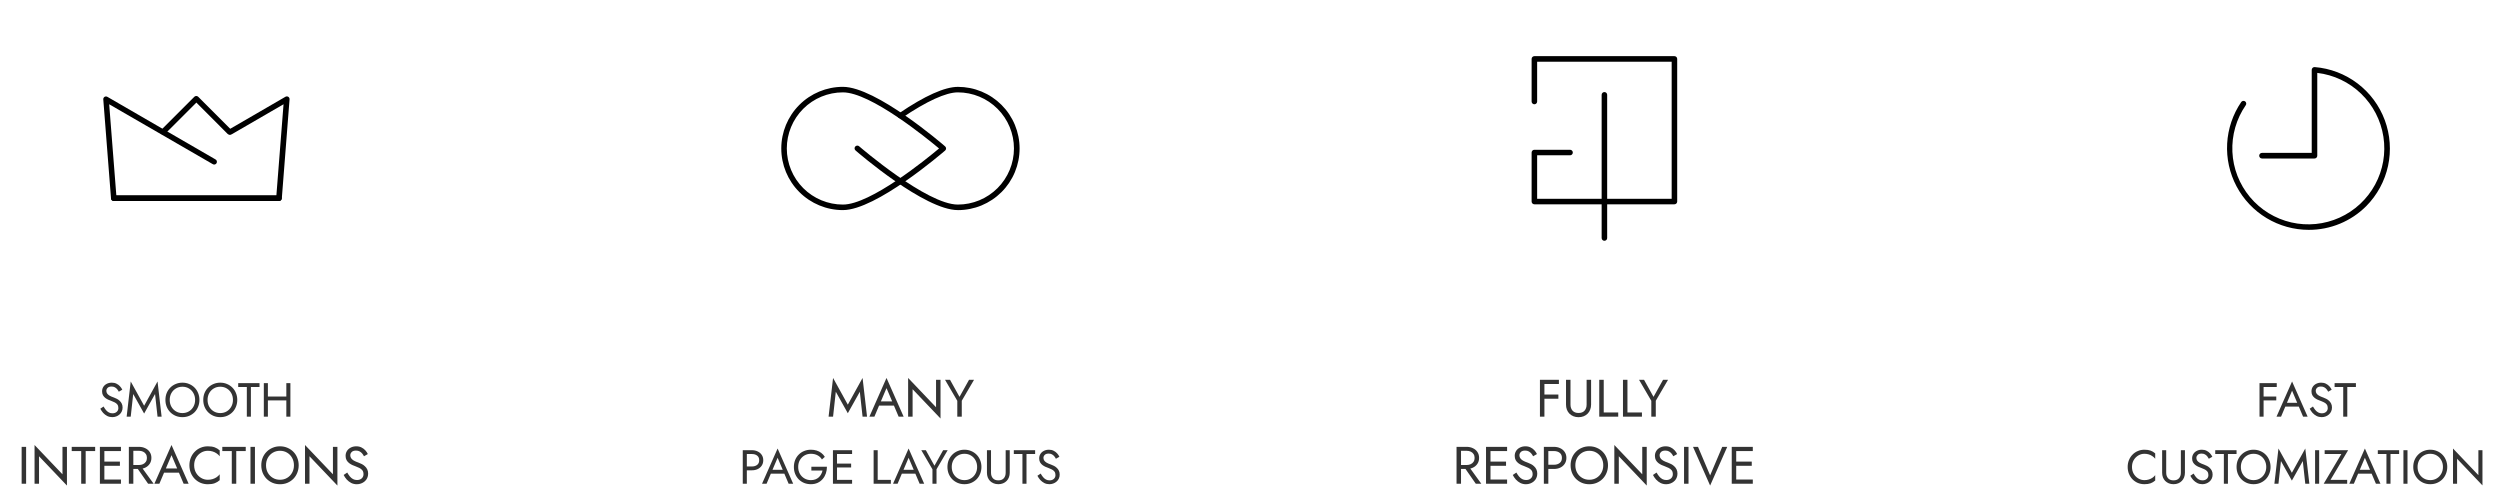 <svg width="522" height="105" viewBox="0 0 522 105" fill="none" xmlns="http://www.w3.org/2000/svg">
<path d="M58.243 41.971H23.757C23.604 41.971 23.457 41.91 23.349 41.802C23.241 41.694 23.18 41.547 23.18 41.394C23.18 41.241 23.241 41.094 23.349 40.986C23.457 40.878 23.604 40.817 23.757 40.817H57.708L59.203 21.769L48.385 28.041C48.252 28.119 48.095 28.14 47.947 28.101C47.799 28.062 47.672 27.966 47.595 27.834C47.518 27.702 47.497 27.544 47.536 27.396C47.575 27.248 47.671 27.122 47.803 27.045L59.595 20.209C59.685 20.155 59.788 20.127 59.893 20.127C59.998 20.127 60.101 20.155 60.191 20.209C60.28 20.264 60.352 20.343 60.4 20.437C60.447 20.53 60.467 20.635 60.459 20.74L58.843 41.426C58.835 41.578 58.767 41.72 58.655 41.822C58.542 41.923 58.395 41.977 58.243 41.971Z" fill="black"/>
<path d="M58.243 41.971H23.757C23.612 41.971 23.471 41.917 23.364 41.818C23.258 41.72 23.192 41.585 23.18 41.44L21.565 20.754C21.556 20.649 21.576 20.544 21.623 20.451C21.671 20.357 21.743 20.278 21.832 20.223C21.922 20.169 22.025 20.14 22.13 20.14C22.235 20.14 22.338 20.169 22.428 20.223L44.928 33.248C45.005 33.278 45.075 33.325 45.133 33.385C45.191 33.445 45.235 33.517 45.262 33.596C45.289 33.675 45.299 33.759 45.291 33.842C45.282 33.925 45.256 34.005 45.214 34.077C45.172 34.148 45.115 34.21 45.046 34.258C44.978 34.306 44.9 34.338 44.818 34.352C44.736 34.367 44.652 34.364 44.571 34.343C44.49 34.322 44.415 34.284 44.351 34.231L22.797 21.769L24.292 40.817H58.243C58.396 40.817 58.543 40.878 58.651 40.986C58.759 41.094 58.82 41.241 58.82 41.394C58.82 41.547 58.759 41.694 58.651 41.802C58.543 41.91 58.396 41.971 58.243 41.971Z" fill="black"/>
<path d="M47.923 28.12C47.847 28.12 47.772 28.106 47.703 28.076C47.633 28.047 47.569 28.004 47.517 27.949L41 21.418L34.469 27.949C34.416 28.003 34.352 28.046 34.282 28.075C34.212 28.104 34.137 28.119 34.061 28.119C33.985 28.119 33.91 28.104 33.84 28.075C33.77 28.046 33.706 28.003 33.652 27.949C33.546 27.84 33.487 27.693 33.487 27.541C33.487 27.388 33.546 27.242 33.652 27.132L40.575 20.209C40.629 20.156 40.692 20.113 40.762 20.084C40.831 20.055 40.906 20.04 40.981 20.04C41.057 20.04 41.132 20.055 41.202 20.084C41.271 20.113 41.334 20.156 41.388 20.209L48.311 27.132C48.364 27.186 48.407 27.25 48.436 27.32C48.465 27.39 48.48 27.465 48.48 27.541C48.48 27.617 48.465 27.692 48.436 27.762C48.407 27.832 48.364 27.896 48.311 27.949C48.209 28.055 48.07 28.116 47.923 28.12Z" fill="black"/>
<path d="M21.625 84.88L20.945 85.34C21.099 85.647 21.295 85.937 21.535 86.21C21.782 86.477 22.065 86.693 22.385 86.86C22.712 87.02 23.065 87.1 23.445 87.1C23.725 87.1 23.992 87.053 24.245 86.96C24.505 86.867 24.735 86.733 24.935 86.56C25.142 86.387 25.302 86.177 25.415 85.93C25.535 85.683 25.595 85.407 25.595 85.1C25.595 84.78 25.539 84.507 25.425 84.28C25.312 84.047 25.165 83.85 24.985 83.69C24.812 83.523 24.622 83.387 24.415 83.28C24.209 83.173 24.012 83.087 23.825 83.02C23.419 82.88 23.095 82.74 22.855 82.6C22.622 82.453 22.455 82.3 22.355 82.14C22.255 81.973 22.205 81.793 22.205 81.6C22.205 81.373 22.292 81.17 22.465 80.99C22.639 80.803 22.915 80.71 23.295 80.71C23.569 80.71 23.799 80.763 23.985 80.87C24.179 80.977 24.342 81.113 24.475 81.28C24.609 81.447 24.719 81.617 24.805 81.79L25.535 81.37C25.422 81.123 25.265 80.89 25.065 80.67C24.865 80.443 24.622 80.26 24.335 80.12C24.055 79.973 23.725 79.9 23.345 79.9C22.952 79.9 22.602 79.98 22.295 80.14C21.989 80.293 21.749 80.507 21.575 80.78C21.402 81.053 21.315 81.363 21.315 81.71C21.315 82.03 21.375 82.3 21.495 82.52C21.622 82.74 21.782 82.927 21.975 83.08C22.169 83.227 22.372 83.35 22.585 83.45C22.799 83.543 22.992 83.62 23.165 83.68C23.432 83.773 23.682 83.88 23.915 84C24.155 84.113 24.349 84.263 24.495 84.45C24.642 84.637 24.715 84.887 24.715 85.2C24.715 85.52 24.602 85.783 24.375 85.99C24.149 86.197 23.849 86.3 23.475 86.3C23.195 86.3 22.945 86.24 22.725 86.12C22.505 86 22.305 85.833 22.125 85.62C21.952 85.407 21.785 85.16 21.625 84.88ZM27.814 82.27L30.094 86.35L32.374 82.27L32.894 87H33.744L32.894 79.65L30.094 84.72L27.294 79.65L26.444 87H27.294L27.814 82.27ZM35.44 83.5C35.44 82.973 35.553 82.503 35.78 82.09C36.013 81.677 36.33 81.35 36.73 81.11C37.13 80.87 37.583 80.75 38.09 80.75C38.603 80.75 39.056 80.87 39.45 81.11C39.85 81.35 40.163 81.677 40.39 82.09C40.623 82.503 40.74 82.973 40.74 83.5C40.74 84.027 40.623 84.497 40.39 84.91C40.163 85.323 39.85 85.65 39.45 85.89C39.056 86.13 38.603 86.25 38.09 86.25C37.583 86.25 37.13 86.13 36.73 85.89C36.33 85.65 36.013 85.323 35.78 84.91C35.553 84.497 35.44 84.027 35.44 83.5ZM34.54 83.5C34.54 84.007 34.626 84.48 34.8 84.92C34.98 85.36 35.23 85.743 35.55 86.07C35.87 86.39 36.246 86.643 36.68 86.83C37.113 87.01 37.583 87.1 38.09 87.1C38.603 87.1 39.073 87.01 39.5 86.83C39.933 86.643 40.31 86.39 40.63 86.07C40.95 85.743 41.196 85.36 41.37 84.92C41.55 84.48 41.64 84.007 41.64 83.5C41.64 82.987 41.55 82.513 41.37 82.08C41.196 81.64 40.95 81.26 40.63 80.94C40.31 80.613 39.933 80.36 39.5 80.18C39.073 79.993 38.603 79.9 38.09 79.9C37.583 79.9 37.113 79.993 36.68 80.18C36.246 80.36 35.87 80.613 35.55 80.94C35.23 81.26 34.98 81.64 34.8 82.08C34.626 82.513 34.54 82.987 34.54 83.5ZM43.34 83.5C43.34 82.973 43.453 82.503 43.68 82.09C43.913 81.677 44.23 81.35 44.63 81.11C45.03 80.87 45.483 80.75 45.99 80.75C46.503 80.75 46.957 80.87 47.35 81.11C47.75 81.35 48.063 81.677 48.29 82.09C48.523 82.503 48.64 82.973 48.64 83.5C48.64 84.027 48.523 84.497 48.29 84.91C48.063 85.323 47.75 85.65 47.35 85.89C46.957 86.13 46.503 86.25 45.99 86.25C45.483 86.25 45.03 86.13 44.63 85.89C44.23 85.65 43.913 85.323 43.68 84.91C43.453 84.497 43.34 84.027 43.34 83.5ZM42.44 83.5C42.44 84.007 42.527 84.48 42.7 84.92C42.88 85.36 43.13 85.743 43.45 86.07C43.77 86.39 44.147 86.643 44.58 86.83C45.013 87.01 45.483 87.1 45.99 87.1C46.503 87.1 46.973 87.01 47.4 86.83C47.833 86.643 48.21 86.39 48.53 86.07C48.85 85.743 49.097 85.36 49.27 84.92C49.45 84.48 49.54 84.007 49.54 83.5C49.54 82.987 49.45 82.513 49.27 82.08C49.097 81.64 48.85 81.26 48.53 80.94C48.21 80.613 47.833 80.36 47.4 80.18C46.973 79.993 46.503 79.9 45.99 79.9C45.483 79.9 45.013 79.993 44.58 80.18C44.147 80.36 43.77 80.613 43.45 80.94C43.13 81.26 42.88 81.64 42.7 82.08C42.527 82.513 42.44 82.987 42.44 83.5ZM49.738 80.8H51.538V87H52.388V80.8H54.188V80H49.738V80.8ZM55.556 83.6H60.356V82.8H55.556V83.6ZM59.786 80V87H60.636V80H59.786ZM55.086 80V87H55.936V80H55.086Z" fill="#333333"/>
<path d="M4.518 93.3V101H5.453V93.3H4.518ZM13.044 93.3V99.031L7.214 92.915V101H8.149V95.269L13.979 101.385V93.3H13.044ZM14.974 94.18H16.954V101H17.889V94.18H19.869V93.3H14.974V94.18ZM21.374 101H25.257V100.12H21.374V101ZM21.374 94.18H25.257V93.3H21.374V94.18ZM21.374 97.26H25.037V96.38H21.374V97.26ZM20.857 93.3V101H21.792V93.3H20.857ZM28.28 97.205L30.92 101H32.075L29.325 97.205H28.28ZM26.905 93.3V101H27.84V93.3H26.905ZM27.422 94.125H28.995C29.325 94.125 29.615 94.184 29.864 94.301C30.121 94.418 30.319 94.587 30.458 94.807C30.605 95.027 30.678 95.295 30.678 95.61C30.678 95.925 30.605 96.193 30.458 96.413C30.319 96.633 30.121 96.802 29.864 96.919C29.615 97.036 29.325 97.095 28.995 97.095H27.422V97.92H28.995C29.494 97.92 29.937 97.828 30.326 97.645C30.722 97.454 31.034 97.187 31.261 96.842C31.496 96.49 31.613 96.079 31.613 95.61C31.613 95.133 31.496 94.723 31.261 94.378C31.034 94.033 30.722 93.769 30.326 93.586C29.937 93.395 29.494 93.3 28.995 93.3H27.422V94.125ZM33.797 98.69H37.867L37.537 97.81H34.127L33.797 98.69ZM35.81 95.038L37.13 98.14L37.218 98.36L38.34 101H39.385L35.81 92.915L32.235 101H33.28L34.424 98.294L34.512 98.096L35.81 95.038ZM40.539 97.15C40.539 96.549 40.671 96.024 40.935 95.577C41.206 95.122 41.558 94.767 41.991 94.51C42.424 94.253 42.893 94.125 43.399 94.125C43.766 94.125 44.099 94.173 44.4 94.268C44.708 94.363 44.987 94.499 45.236 94.675C45.485 94.844 45.698 95.042 45.874 95.269V94.037C45.551 93.751 45.199 93.538 44.818 93.399C44.437 93.26 43.964 93.19 43.399 93.19C42.864 93.19 42.361 93.289 41.892 93.487C41.43 93.678 41.023 93.953 40.671 94.312C40.319 94.664 40.044 95.082 39.846 95.566C39.648 96.05 39.549 96.578 39.549 97.15C39.549 97.722 39.648 98.25 39.846 98.734C40.044 99.218 40.319 99.64 40.671 99.999C41.023 100.351 41.43 100.626 41.892 100.824C42.361 101.015 42.864 101.11 43.399 101.11C43.964 101.11 44.437 101.04 44.818 100.901C45.199 100.762 45.551 100.549 45.874 100.263V99.031C45.698 99.258 45.485 99.46 45.236 99.636C44.987 99.805 44.708 99.937 44.4 100.032C44.099 100.127 43.766 100.175 43.399 100.175C42.893 100.175 42.424 100.047 41.991 99.79C41.558 99.533 41.206 99.178 40.935 98.723C40.671 98.268 40.539 97.744 40.539 97.15ZM46.416 94.18H48.396V101H49.331V94.18H51.311V93.3H46.416V94.18ZM52.299 93.3V101H53.234V93.3H52.299ZM55.546 97.15C55.546 96.571 55.67 96.054 55.92 95.599C56.176 95.144 56.525 94.785 56.965 94.521C57.405 94.257 57.903 94.125 58.461 94.125C59.025 94.125 59.524 94.257 59.957 94.521C60.397 94.785 60.741 95.144 60.991 95.599C61.247 96.054 61.376 96.571 61.376 97.15C61.376 97.729 61.247 98.246 60.991 98.701C60.741 99.156 60.397 99.515 59.957 99.779C59.524 100.043 59.025 100.175 58.461 100.175C57.903 100.175 57.405 100.043 56.965 99.779C56.525 99.515 56.176 99.156 55.92 98.701C55.67 98.246 55.546 97.729 55.546 97.15ZM54.556 97.15C54.556 97.707 54.651 98.228 54.842 98.712C55.04 99.196 55.315 99.618 55.667 99.977C56.019 100.329 56.433 100.608 56.91 100.813C57.386 101.011 57.903 101.11 58.461 101.11C59.025 101.11 59.542 101.011 60.012 100.813C60.488 100.608 60.903 100.329 61.255 99.977C61.607 99.618 61.878 99.196 62.069 98.712C62.267 98.228 62.366 97.707 62.366 97.15C62.366 96.585 62.267 96.065 62.069 95.588C61.878 95.104 61.607 94.686 61.255 94.334C60.903 93.975 60.488 93.696 60.012 93.498C59.542 93.293 59.025 93.19 58.461 93.19C57.903 93.19 57.386 93.293 56.91 93.498C56.433 93.696 56.019 93.975 55.667 94.334C55.315 94.686 55.04 95.104 54.842 95.588C54.651 96.065 54.556 96.585 54.556 97.15ZM69.516 93.3V99.031L63.686 92.915V101H64.621V95.269L70.451 101.385V93.3H69.516ZM72.501 98.668L71.753 99.174C71.922 99.511 72.138 99.83 72.402 100.131C72.674 100.424 72.985 100.663 73.337 100.846C73.697 101.022 74.085 101.11 74.503 101.11C74.811 101.11 75.105 101.059 75.383 100.956C75.669 100.853 75.922 100.707 76.142 100.516C76.37 100.325 76.546 100.094 76.67 99.823C76.802 99.552 76.868 99.247 76.868 98.91C76.868 98.558 76.806 98.257 76.681 98.008C76.557 97.751 76.395 97.535 76.197 97.359C76.007 97.176 75.798 97.025 75.57 96.908C75.343 96.791 75.127 96.695 74.921 96.622C74.474 96.468 74.118 96.314 73.854 96.16C73.598 95.999 73.414 95.83 73.304 95.654C73.194 95.471 73.139 95.273 73.139 95.06C73.139 94.811 73.235 94.587 73.425 94.389C73.616 94.184 73.92 94.081 74.338 94.081C74.639 94.081 74.892 94.14 75.097 94.257C75.31 94.374 75.49 94.525 75.636 94.708C75.783 94.891 75.904 95.078 75.999 95.269L76.802 94.807C76.678 94.536 76.505 94.279 76.285 94.037C76.065 93.788 75.798 93.586 75.482 93.432C75.174 93.271 74.811 93.19 74.393 93.19C73.961 93.19 73.576 93.278 73.238 93.454C72.901 93.623 72.637 93.857 72.446 94.158C72.256 94.459 72.16 94.8 72.16 95.181C72.16 95.533 72.226 95.83 72.358 96.072C72.498 96.314 72.674 96.519 72.886 96.688C73.099 96.849 73.323 96.985 73.557 97.095C73.792 97.198 74.005 97.282 74.195 97.348C74.489 97.451 74.764 97.568 75.02 97.7C75.284 97.825 75.497 97.99 75.658 98.195C75.82 98.4 75.9 98.675 75.9 99.02C75.9 99.372 75.776 99.662 75.526 99.889C75.277 100.116 74.947 100.23 74.536 100.23C74.228 100.23 73.953 100.164 73.711 100.032C73.469 99.9 73.249 99.717 73.051 99.482C72.861 99.247 72.677 98.976 72.501 98.668Z" fill="#333333"/>
<path d="M176 43.868C172.587 43.868 169.314 42.512 166.901 40.099C164.488 37.686 163.132 34.413 163.132 31C163.132 27.587 164.488 24.314 166.901 21.901C169.314 19.488 172.587 18.132 176 18.132C182.923 18.132 196.769 30.058 197.342 30.566C197.404 30.62 197.454 30.686 197.488 30.761C197.523 30.836 197.541 30.918 197.541 31C197.541 31.082 197.523 31.164 197.488 31.239C197.454 31.314 197.404 31.38 197.342 31.434C196.769 31.923 182.923 43.868 176 43.868ZM176 19.286C172.893 19.286 169.914 20.52 167.717 22.717C165.52 24.914 164.286 27.893 164.286 31C164.286 34.107 165.52 37.086 167.717 39.283C169.914 41.48 172.893 42.714 176 42.714C181.783 42.714 193.483 33.174 196.072 31C193.474 28.826 181.774 19.286 176 19.286Z" fill="black"/>
<path d="M200 43.868C193.077 43.868 179.231 31.942 178.658 31.434C178.596 31.386 178.544 31.326 178.505 31.257C178.467 31.188 178.443 31.112 178.435 31.033C178.427 30.955 178.435 30.875 178.459 30.8C178.483 30.725 178.522 30.656 178.574 30.596C178.626 30.537 178.69 30.489 178.761 30.455C178.832 30.421 178.909 30.402 178.988 30.399C179.067 30.396 179.146 30.41 179.219 30.438C179.293 30.467 179.359 30.511 179.415 30.566C179.554 30.686 193.506 42.714 200 42.714C203.107 42.714 206.086 41.48 208.283 39.283C210.48 37.086 211.714 34.107 211.714 31C211.714 27.893 210.48 24.914 208.283 22.717C206.086 20.52 203.107 19.286 200 19.286C197.512 19.286 193.474 21.132 188.314 24.631C188.19 24.71 188.04 24.738 187.896 24.71C187.751 24.681 187.623 24.599 187.538 24.478C187.496 24.416 187.466 24.345 187.45 24.271C187.434 24.197 187.434 24.12 187.448 24.045C187.462 23.971 187.491 23.9 187.532 23.836C187.574 23.773 187.628 23.718 187.691 23.675C193.118 19.983 197.268 18.137 200.023 18.137C201.713 18.137 203.386 18.47 204.947 19.116C206.509 19.763 207.927 20.711 209.122 21.906C210.317 23.101 211.265 24.519 211.911 26.08C212.558 27.642 212.891 29.315 212.891 31.005C212.891 32.694 212.558 34.368 211.911 35.929C211.265 37.49 210.317 38.909 209.122 40.103C207.927 41.298 206.509 42.246 204.947 42.893C203.386 43.539 201.713 43.872 200.023 43.872L200 43.868Z" fill="black"/>
<path d="M174.516 81.797L177.024 86.285L179.532 81.797L180.104 87H181.039L180.104 78.915L177.024 84.492L173.944 78.915L173.009 87H173.944L174.516 81.797ZM183.091 84.69H187.161L186.831 83.81H183.421L183.091 84.69ZM185.104 81.038L186.424 84.14L186.512 84.36L187.634 87H188.679L185.104 78.915L181.529 87H182.574L183.718 84.294L183.806 84.096L185.104 81.038ZM195.446 79.3V85.031L189.616 78.915V87H190.551V81.269L196.381 87.385V79.3H195.446ZM202.336 79.3L200.345 82.864L198.365 79.3H197.32L199.883 83.689V87H200.818V83.678L203.381 79.3H202.336Z" fill="#333333"/>
<path d="M155.089 94V101H155.939V94H155.089ZM155.559 94.8H156.989C157.442 94.8 157.809 94.91 158.089 95.13C158.376 95.343 158.519 95.667 158.519 96.1C158.519 96.527 158.376 96.85 158.089 97.07C157.809 97.29 157.442 97.4 156.989 97.4H155.559V98.2H156.989C157.442 98.2 157.846 98.117 158.199 97.95C158.559 97.777 158.842 97.533 159.049 97.22C159.262 96.9 159.369 96.527 159.369 96.1C159.369 95.667 159.262 95.293 159.049 94.98C158.842 94.667 158.559 94.427 158.199 94.26C157.846 94.087 157.442 94 156.989 94H155.559V94.8ZM160.534 98.9H164.234L163.934 98.1H160.834L160.534 98.9ZM162.364 95.58L163.564 98.4L163.644 98.6L164.664 101H165.614L162.364 93.65L159.114 101H160.064L161.104 98.54L161.184 98.36L162.364 95.58ZM169.413 98.25H171.743C171.683 98.523 171.587 98.78 171.453 99.02C171.327 99.26 171.163 99.473 170.963 99.66C170.763 99.847 170.523 99.993 170.243 100.1C169.97 100.2 169.66 100.25 169.313 100.25C168.82 100.25 168.373 100.133 167.973 99.9C167.573 99.667 167.253 99.343 167.013 98.93C166.78 98.517 166.663 98.04 166.663 97.5C166.663 96.953 166.78 96.477 167.013 96.07C167.253 95.657 167.573 95.333 167.973 95.1C168.373 94.867 168.82 94.75 169.313 94.75C169.847 94.75 170.31 94.857 170.703 95.07C171.097 95.277 171.403 95.567 171.623 95.94L172.223 95.39C172.023 95.063 171.777 94.79 171.483 94.57C171.197 94.35 170.87 94.183 170.503 94.07C170.143 93.957 169.747 93.9 169.313 93.9C168.807 93.9 168.337 93.99 167.903 94.17C167.47 94.343 167.093 94.593 166.773 94.92C166.453 95.24 166.203 95.62 166.023 96.06C165.85 96.5 165.763 96.98 165.763 97.5C165.763 98.02 165.85 98.5 166.023 98.94C166.203 99.38 166.453 99.763 166.773 100.09C167.093 100.41 167.47 100.66 167.903 100.84C168.337 101.013 168.807 101.1 169.313 101.1C169.847 101.1 170.32 101.003 170.733 100.81C171.153 100.61 171.507 100.34 171.793 100C172.08 99.66 172.297 99.273 172.443 98.84C172.59 98.4 172.663 97.937 172.663 97.45H169.413V98.25ZM174.387 101H177.917V100.2H174.387V101ZM174.387 94.8H177.917V94H174.387V94.8ZM174.387 97.6H177.717V96.8H174.387V97.6ZM173.917 94V101H174.767V94H173.917ZM182.413 94V101H186.013V100.2H183.263V94H182.413ZM187.888 98.9H191.588L191.288 98.1H188.188L187.888 98.9ZM189.718 95.58L190.918 98.4L190.998 98.6L192.018 101H192.968L189.718 93.65L186.468 101H187.418L188.458 98.54L188.538 98.36L189.718 95.58ZM196.926 94L195.116 97.24L193.316 94H192.366L194.696 97.99V101H195.546V97.98L197.876 94H196.926ZM198.724 97.5C198.724 96.973 198.837 96.503 199.064 96.09C199.297 95.677 199.614 95.35 200.014 95.11C200.414 94.87 200.867 94.75 201.374 94.75C201.887 94.75 202.34 94.87 202.734 95.11C203.134 95.35 203.447 95.677 203.674 96.09C203.907 96.503 204.024 96.973 204.024 97.5C204.024 98.027 203.907 98.497 203.674 98.91C203.447 99.323 203.134 99.65 202.734 99.89C202.34 100.13 201.887 100.25 201.374 100.25C200.867 100.25 200.414 100.13 200.014 99.89C199.614 99.65 199.297 99.323 199.064 98.91C198.837 98.497 198.724 98.027 198.724 97.5ZM197.824 97.5C197.824 98.007 197.91 98.48 198.084 98.92C198.264 99.36 198.514 99.743 198.834 100.07C199.154 100.39 199.53 100.643 199.964 100.83C200.397 101.01 200.867 101.1 201.374 101.1C201.887 101.1 202.357 101.01 202.784 100.83C203.217 100.643 203.594 100.39 203.914 100.07C204.234 99.743 204.48 99.36 204.654 98.92C204.834 98.48 204.924 98.007 204.924 97.5C204.924 96.987 204.834 96.513 204.654 96.08C204.48 95.64 204.234 95.26 203.914 94.94C203.594 94.613 203.217 94.36 202.784 94.18C202.357 93.993 201.887 93.9 201.374 93.9C200.867 93.9 200.397 93.993 199.964 94.18C199.53 94.36 199.154 94.613 198.834 94.94C198.514 95.26 198.264 95.64 198.084 96.08C197.91 96.513 197.824 96.987 197.824 97.5ZM206.074 94V98.7C206.074 99.047 206.128 99.367 206.234 99.66C206.348 99.953 206.508 100.207 206.714 100.42C206.928 100.633 207.181 100.8 207.474 100.92C207.768 101.04 208.094 101.1 208.454 101.1C208.814 101.1 209.141 101.04 209.434 100.92C209.728 100.8 209.978 100.633 210.184 100.42C210.398 100.207 210.558 99.953 210.664 99.66C210.778 99.367 210.834 99.047 210.834 98.7V94H209.984V98.7C209.984 99.18 209.854 99.567 209.594 99.86C209.334 100.153 208.954 100.3 208.454 100.3C207.954 100.3 207.574 100.153 207.314 99.86C207.054 99.567 206.924 99.18 206.924 98.7V94H206.074ZM211.684 94.8H213.484V101H214.334V94.8H216.134V94H211.684V94.8ZM217.292 98.88L216.612 99.34C216.766 99.647 216.962 99.937 217.202 100.21C217.449 100.477 217.732 100.693 218.052 100.86C218.379 101.02 218.732 101.1 219.112 101.1C219.392 101.1 219.659 101.053 219.912 100.96C220.172 100.867 220.402 100.733 220.602 100.56C220.809 100.387 220.969 100.177 221.082 99.93C221.202 99.683 221.262 99.407 221.262 99.1C221.262 98.78 221.206 98.507 221.092 98.28C220.979 98.047 220.832 97.85 220.652 97.69C220.479 97.523 220.289 97.387 220.082 97.28C219.876 97.173 219.679 97.087 219.492 97.02C219.086 96.88 218.762 96.74 218.522 96.6C218.289 96.453 218.122 96.3 218.022 96.14C217.922 95.973 217.872 95.793 217.872 95.6C217.872 95.373 217.959 95.17 218.132 94.99C218.306 94.803 218.582 94.71 218.962 94.71C219.236 94.71 219.466 94.763 219.652 94.87C219.846 94.977 220.009 95.113 220.142 95.28C220.276 95.447 220.386 95.617 220.472 95.79L221.202 95.37C221.089 95.123 220.932 94.89 220.732 94.67C220.532 94.443 220.289 94.26 220.002 94.12C219.722 93.973 219.392 93.9 219.012 93.9C218.619 93.9 218.269 93.98 217.962 94.14C217.656 94.293 217.416 94.507 217.242 94.78C217.069 95.053 216.982 95.363 216.982 95.71C216.982 96.03 217.042 96.3 217.162 96.52C217.289 96.74 217.449 96.927 217.642 97.08C217.836 97.227 218.039 97.35 218.252 97.45C218.466 97.543 218.659 97.62 218.832 97.68C219.099 97.773 219.349 97.88 219.582 98C219.822 98.113 220.016 98.263 220.162 98.45C220.309 98.637 220.382 98.887 220.382 99.2C220.382 99.52 220.269 99.783 220.042 99.99C219.816 100.197 219.516 100.3 219.142 100.3C218.862 100.3 218.612 100.24 218.392 100.12C218.172 100 217.972 99.833 217.792 99.62C217.619 99.407 217.452 99.16 217.292 98.88Z" fill="#333333"/>
<path d="M349.622 42.658H320.378C320.302 42.658 320.227 42.643 320.157 42.614C320.086 42.585 320.023 42.542 319.969 42.488C319.915 42.434 319.873 42.37 319.844 42.299C319.815 42.229 319.801 42.153 319.802 42.077V31.849C319.802 31.696 319.862 31.549 319.971 31.441C320.079 31.333 320.225 31.272 320.378 31.272H327.828C327.981 31.272 328.127 31.333 328.236 31.441C328.344 31.549 328.405 31.696 328.405 31.849C328.405 32.002 328.344 32.149 328.236 32.257C328.127 32.365 327.981 32.426 327.828 32.426H320.955V41.505H349.045V12.889H320.955V21.197C320.955 21.35 320.895 21.497 320.786 21.605C320.678 21.713 320.531 21.774 320.378 21.774C320.225 21.774 320.079 21.713 319.971 21.605C319.862 21.497 319.802 21.35 319.802 21.197V12.303C319.801 12.227 319.815 12.152 319.844 12.082C319.873 12.011 319.915 11.947 319.969 11.894C320.023 11.84 320.087 11.798 320.157 11.769C320.227 11.74 320.303 11.726 320.378 11.726H349.622C349.697 11.726 349.773 11.74 349.843 11.769C349.913 11.798 349.977 11.84 350.031 11.894C350.085 11.947 350.127 12.011 350.156 12.082C350.185 12.152 350.199 12.227 350.198 12.303V42.077C350.199 42.153 350.185 42.229 350.156 42.299C350.127 42.37 350.085 42.434 350.031 42.488C349.977 42.542 349.914 42.585 349.843 42.614C349.773 42.643 349.698 42.658 349.622 42.658Z" fill="black"/>
<path d="M335 50.274C334.924 50.275 334.849 50.26 334.779 50.231C334.708 50.202 334.644 50.16 334.591 50.106C334.537 50.053 334.495 49.989 334.466 49.918C334.437 49.848 334.422 49.773 334.423 49.697V19.799C334.423 19.645 334.484 19.499 334.592 19.39C334.7 19.282 334.847 19.222 335 19.222C335.153 19.222 335.3 19.282 335.408 19.39C335.516 19.499 335.577 19.645 335.577 19.799V49.697C335.578 49.773 335.563 49.848 335.534 49.918C335.505 49.989 335.463 50.053 335.409 50.106C335.356 50.16 335.292 50.202 335.222 50.231C335.151 50.26 335.076 50.275 335 50.274Z" fill="black"/>
<path d="M322.056 80.18H325.499V79.3H322.056V80.18ZM322.056 83.26H325.389V82.38H322.056V83.26ZM321.539 79.3V87H322.474V79.3H321.539ZM326.984 79.3V84.47C326.984 84.851 327.042 85.203 327.16 85.526C327.284 85.849 327.46 86.127 327.688 86.362C327.922 86.597 328.201 86.78 328.524 86.912C328.846 87.044 329.206 87.11 329.602 87.11C329.998 87.11 330.357 87.044 330.68 86.912C331.002 86.78 331.277 86.597 331.505 86.362C331.739 86.127 331.915 85.849 332.033 85.526C332.157 85.203 332.22 84.851 332.22 84.47V79.3H331.285V84.47C331.285 84.998 331.142 85.423 330.856 85.746C330.57 86.069 330.152 86.23 329.602 86.23C329.052 86.23 328.634 86.069 328.348 85.746C328.062 85.423 327.919 84.998 327.919 84.47V79.3H326.984ZM333.924 79.3V87H337.884V86.12H334.859V79.3H333.924ZM338.877 79.3V87H342.837V86.12H339.812V79.3H338.877ZM347.246 79.3L345.255 82.864L343.275 79.3H342.23L344.793 83.689V87H345.728V83.678L348.291 79.3H347.246Z" fill="#333333"/>
<path d="M305.501 97.205L308.141 101H309.296L306.546 97.205H305.501ZM304.126 93.3V101H305.061V93.3H304.126ZM304.643 94.125H306.216C306.546 94.125 306.836 94.184 307.085 94.301C307.342 94.418 307.54 94.587 307.679 94.807C307.826 95.027 307.899 95.295 307.899 95.61C307.899 95.925 307.826 96.193 307.679 96.413C307.54 96.633 307.342 96.802 307.085 96.919C306.836 97.036 306.546 97.095 306.216 97.095H304.643V97.92H306.216C306.715 97.92 307.158 97.828 307.547 97.645C307.943 97.454 308.255 97.187 308.482 96.842C308.717 96.49 308.834 96.079 308.834 95.61C308.834 95.133 308.717 94.723 308.482 94.378C308.255 94.033 307.943 93.769 307.547 93.586C307.158 93.395 306.715 93.3 306.216 93.3H304.643V94.125ZM310.798 101H314.681V100.12H310.798V101ZM310.798 94.18H314.681V93.3H310.798V94.18ZM310.798 97.26H314.461V96.38H310.798V97.26ZM310.281 93.3V101H311.216V93.3H310.281ZM316.615 98.668L315.867 99.174C316.036 99.511 316.252 99.83 316.516 100.131C316.788 100.424 317.099 100.663 317.451 100.846C317.811 101.022 318.199 101.11 318.617 101.11C318.925 101.11 319.219 101.059 319.497 100.956C319.783 100.853 320.036 100.707 320.256 100.516C320.484 100.325 320.66 100.094 320.784 99.823C320.916 99.552 320.982 99.247 320.982 98.91C320.982 98.558 320.92 98.257 320.795 98.008C320.671 97.751 320.509 97.535 320.311 97.359C320.121 97.176 319.912 97.025 319.684 96.908C319.457 96.791 319.241 96.695 319.035 96.622C318.588 96.468 318.232 96.314 317.968 96.16C317.712 95.999 317.528 95.83 317.418 95.654C317.308 95.471 317.253 95.273 317.253 95.06C317.253 94.811 317.349 94.587 317.539 94.389C317.73 94.184 318.034 94.081 318.452 94.081C318.753 94.081 319.006 94.14 319.211 94.257C319.424 94.374 319.604 94.525 319.75 94.708C319.897 94.891 320.018 95.078 320.113 95.269L320.916 94.807C320.792 94.536 320.619 94.279 320.399 94.037C320.179 93.788 319.912 93.586 319.596 93.432C319.288 93.271 318.925 93.19 318.507 93.19C318.075 93.19 317.69 93.278 317.352 93.454C317.015 93.623 316.751 93.857 316.56 94.158C316.37 94.459 316.274 94.8 316.274 95.181C316.274 95.533 316.34 95.83 316.472 96.072C316.612 96.314 316.788 96.519 317 96.688C317.213 96.849 317.437 96.985 317.671 97.095C317.906 97.198 318.119 97.282 318.309 97.348C318.603 97.451 318.878 97.568 319.134 97.7C319.398 97.825 319.611 97.99 319.772 98.195C319.934 98.4 320.014 98.675 320.014 99.02C320.014 99.372 319.89 99.662 319.64 99.889C319.391 100.116 319.061 100.23 318.65 100.23C318.342 100.23 318.067 100.164 317.825 100.032C317.583 99.9 317.363 99.717 317.165 99.482C316.975 99.247 316.791 98.976 316.615 98.668ZM322.356 93.3V101H323.291V93.3H322.356ZM322.873 94.18H324.446C324.944 94.18 325.348 94.301 325.656 94.543C325.971 94.778 326.129 95.133 326.129 95.61C326.129 96.079 325.971 96.435 325.656 96.677C325.348 96.919 324.944 97.04 324.446 97.04H322.873V97.92H324.446C324.944 97.92 325.388 97.828 325.777 97.645C326.173 97.454 326.484 97.187 326.712 96.842C326.946 96.49 327.064 96.079 327.064 95.61C327.064 95.133 326.946 94.723 326.712 94.378C326.484 94.033 326.173 93.769 325.777 93.586C325.388 93.395 324.944 93.3 324.446 93.3H322.873V94.18ZM328.932 97.15C328.932 96.571 329.057 96.054 329.306 95.599C329.563 95.144 329.911 94.785 330.351 94.521C330.791 94.257 331.29 94.125 331.847 94.125C332.412 94.125 332.91 94.257 333.343 94.521C333.783 94.785 334.128 95.144 334.377 95.599C334.634 96.054 334.762 96.571 334.762 97.15C334.762 97.729 334.634 98.246 334.377 98.701C334.128 99.156 333.783 99.515 333.343 99.779C332.91 100.043 332.412 100.175 331.847 100.175C331.29 100.175 330.791 100.043 330.351 99.779C329.911 99.515 329.563 99.156 329.306 98.701C329.057 98.246 328.932 97.729 328.932 97.15ZM327.942 97.15C327.942 97.707 328.037 98.228 328.228 98.712C328.426 99.196 328.701 99.618 329.053 99.977C329.405 100.329 329.819 100.608 330.296 100.813C330.773 101.011 331.29 101.11 331.847 101.11C332.412 101.11 332.929 101.011 333.398 100.813C333.875 100.608 334.289 100.329 334.641 99.977C334.993 99.618 335.264 99.196 335.455 98.712C335.653 98.228 335.752 97.707 335.752 97.15C335.752 96.585 335.653 96.065 335.455 95.588C335.264 95.104 334.993 94.686 334.641 94.334C334.289 93.975 333.875 93.696 333.398 93.498C332.929 93.293 332.412 93.19 331.847 93.19C331.29 93.19 330.773 93.293 330.296 93.498C329.819 93.696 329.405 93.975 329.053 94.334C328.701 94.686 328.426 95.104 328.228 95.588C328.037 96.065 327.942 96.585 327.942 97.15ZM342.902 93.3V99.031L337.072 92.915V101H338.007V95.269L343.837 101.385V93.3H342.902ZM345.888 98.668L345.14 99.174C345.308 99.511 345.525 99.83 345.789 100.131C346.06 100.424 346.372 100.663 346.724 100.846C347.083 101.022 347.472 101.11 347.89 101.11C348.198 101.11 348.491 101.059 348.77 100.956C349.056 100.853 349.309 100.707 349.529 100.516C349.756 100.325 349.932 100.094 350.057 99.823C350.189 99.552 350.255 99.247 350.255 98.91C350.255 98.558 350.192 98.257 350.068 98.008C349.943 97.751 349.782 97.535 349.584 97.359C349.393 97.176 349.184 97.025 348.957 96.908C348.729 96.791 348.513 96.695 348.308 96.622C347.86 96.468 347.505 96.314 347.241 96.16C346.984 95.999 346.801 95.83 346.691 95.654C346.581 95.471 346.526 95.273 346.526 95.06C346.526 94.811 346.621 94.587 346.812 94.389C347.002 94.184 347.307 94.081 347.725 94.081C348.025 94.081 348.278 94.14 348.484 94.257C348.696 94.374 348.876 94.525 349.023 94.708C349.169 94.891 349.29 95.078 349.386 95.269L350.189 94.807C350.064 94.536 349.892 94.279 349.672 94.037C349.452 93.788 349.184 93.586 348.869 93.432C348.561 93.271 348.198 93.19 347.78 93.19C347.347 93.19 346.962 93.278 346.625 93.454C346.287 93.623 346.023 93.857 345.833 94.158C345.642 94.459 345.547 94.8 345.547 95.181C345.547 95.533 345.613 95.83 345.745 96.072C345.884 96.314 346.06 96.519 346.273 96.688C346.485 96.849 346.709 96.985 346.944 97.095C347.178 97.198 347.391 97.282 347.582 97.348C347.875 97.451 348.15 97.568 348.407 97.7C348.671 97.825 348.883 97.99 349.045 98.195C349.206 98.4 349.287 98.675 349.287 99.02C349.287 99.372 349.162 99.662 348.913 99.889C348.663 100.116 348.333 100.23 347.923 100.23C347.615 100.23 347.34 100.164 347.098 100.032C346.856 99.9 346.636 99.717 346.438 99.482C346.247 99.247 346.064 98.976 345.888 98.668ZM351.628 93.3V101H352.563V93.3H351.628ZM357.074 99.262L354.544 93.3H353.499L357.074 101.385L360.649 93.3H359.604L357.074 99.262ZM362.103 101H365.986V100.12H362.103V101ZM362.103 94.18H365.986V93.3H362.103V94.18ZM362.103 97.26H365.766V96.38H362.103V97.26ZM361.586 93.3V101H362.521V93.3H361.586Z" fill="#333333"/>
<path d="M482.074 47.994C478.97 47.992 475.924 47.145 473.266 45.542C470.607 43.94 468.436 41.643 466.985 38.899C465.534 36.154 464.858 33.066 465.031 29.967C465.204 26.868 466.218 23.874 467.965 21.308C468.008 21.245 468.063 21.192 468.126 21.151C468.19 21.11 468.261 21.081 468.336 21.067C468.41 21.054 468.487 21.055 468.561 21.071C468.635 21.087 468.705 21.117 468.768 21.16C468.83 21.203 468.883 21.258 468.925 21.322C468.966 21.385 468.994 21.456 469.008 21.531C469.022 21.605 469.02 21.682 469.005 21.756C468.989 21.83 468.958 21.901 468.915 21.963C466.946 24.817 465.965 28.237 466.123 31.701C466.281 35.165 467.57 38.481 469.791 41.144C472.013 43.806 475.045 45.667 478.425 46.443C481.805 47.218 485.345 46.865 488.505 45.438C491.665 44.011 494.271 41.588 495.924 38.54C497.576 35.492 498.185 31.986 497.657 28.559C497.128 25.132 495.492 21.973 492.998 19.564C490.504 17.155 487.289 15.629 483.846 15.22V32.519C483.846 32.672 483.785 32.818 483.677 32.926C483.569 33.035 483.422 33.095 483.269 33.095H472.308C472.152 33.095 472.003 33.034 471.893 32.924C471.783 32.814 471.722 32.665 471.722 32.509C471.722 32.354 471.783 32.205 471.893 32.095C472.003 31.985 472.152 31.923 472.308 31.923H482.688V14.583C482.688 14.503 482.705 14.424 482.738 14.351C482.77 14.278 482.818 14.212 482.877 14.159C482.934 14.103 483.002 14.061 483.077 14.035C483.152 14.008 483.232 13.999 483.311 14.006C486.553 14.269 489.653 15.451 492.246 17.416C494.838 19.38 496.816 22.044 497.946 25.094C499.076 28.144 499.312 31.454 498.625 34.633C497.938 37.813 496.358 40.73 494.069 43.041C492.495 44.617 490.624 45.865 488.566 46.715C486.507 47.565 484.301 47.999 482.074 47.994Z" fill="black"/>
<path d="M472.257 80.8H475.387V80H472.257V80.8ZM472.257 83.6H475.287V82.8H472.257V83.6ZM471.787 80V87H472.637V80H471.787ZM476.754 84.9H480.454L480.154 84.1H477.054L476.754 84.9ZM478.584 81.58L479.784 84.4L479.864 84.6L480.884 87H481.834L478.584 79.65L475.334 87H476.284L477.324 84.54L477.404 84.36L478.584 81.58ZM482.946 84.88L482.266 85.34C482.419 85.647 482.616 85.937 482.856 86.21C483.102 86.477 483.386 86.693 483.706 86.86C484.032 87.02 484.386 87.1 484.766 87.1C485.046 87.1 485.312 87.053 485.566 86.96C485.826 86.867 486.056 86.733 486.256 86.56C486.462 86.387 486.622 86.177 486.736 85.93C486.856 85.683 486.916 85.407 486.916 85.1C486.916 84.78 486.859 84.507 486.746 84.28C486.632 84.047 486.486 83.85 486.306 83.69C486.132 83.523 485.942 83.387 485.736 83.28C485.529 83.173 485.332 83.087 485.146 83.02C484.739 82.88 484.416 82.74 484.176 82.6C483.942 82.453 483.776 82.3 483.676 82.14C483.576 81.973 483.526 81.793 483.526 81.6C483.526 81.373 483.612 81.17 483.786 80.99C483.959 80.803 484.236 80.71 484.616 80.71C484.889 80.71 485.119 80.763 485.306 80.87C485.499 80.977 485.662 81.113 485.796 81.28C485.929 81.447 486.039 81.617 486.126 81.79L486.856 81.37C486.742 81.123 486.586 80.89 486.386 80.67C486.186 80.443 485.942 80.26 485.656 80.12C485.376 79.973 485.046 79.9 484.666 79.9C484.272 79.9 483.922 79.98 483.616 80.14C483.309 80.293 483.069 80.507 482.896 80.78C482.722 81.053 482.636 81.363 482.636 81.71C482.636 82.03 482.696 82.3 482.816 82.52C482.942 82.74 483.102 82.927 483.296 83.08C483.489 83.227 483.692 83.35 483.906 83.45C484.119 83.543 484.312 83.62 484.486 83.68C484.752 83.773 485.002 83.88 485.236 84C485.476 84.113 485.669 84.263 485.816 84.45C485.962 84.637 486.036 84.887 486.036 85.2C486.036 85.52 485.922 85.783 485.696 85.99C485.469 86.197 485.169 86.3 484.796 86.3C484.516 86.3 484.266 86.24 484.046 86.12C483.826 86 483.626 85.833 483.446 85.62C483.272 85.407 483.106 85.16 482.946 84.88ZM487.464 80.8H489.264V87H490.114V80.8H491.914V80H487.464V80.8Z" fill="#333333"/>
<path d="M445.158 97.5C445.158 96.953 445.278 96.477 445.518 96.07C445.765 95.657 446.085 95.333 446.478 95.1C446.872 94.867 447.298 94.75 447.758 94.75C448.092 94.75 448.395 94.793 448.668 94.88C448.948 94.967 449.202 95.09 449.428 95.25C449.655 95.403 449.848 95.583 450.008 95.79V94.67C449.715 94.41 449.395 94.217 449.048 94.09C448.702 93.963 448.272 93.9 447.758 93.9C447.272 93.9 446.815 93.99 446.388 94.17C445.968 94.343 445.598 94.593 445.278 94.92C444.958 95.24 444.708 95.62 444.528 96.06C444.348 96.5 444.258 96.98 444.258 97.5C444.258 98.02 444.348 98.5 444.528 98.94C444.708 99.38 444.958 99.763 445.278 100.09C445.598 100.41 445.968 100.66 446.388 100.84C446.815 101.013 447.272 101.1 447.758 101.1C448.272 101.1 448.702 101.037 449.048 100.91C449.395 100.783 449.715 100.59 450.008 100.33V99.21C449.848 99.417 449.655 99.6 449.428 99.76C449.202 99.913 448.948 100.033 448.668 100.12C448.395 100.207 448.092 100.25 447.758 100.25C447.298 100.25 446.872 100.133 446.478 99.9C446.085 99.667 445.765 99.343 445.518 98.93C445.278 98.517 445.158 98.04 445.158 97.5ZM451.454 94V98.7C451.454 99.047 451.507 99.367 451.614 99.66C451.727 99.953 451.887 100.207 452.094 100.42C452.307 100.633 452.561 100.8 452.854 100.92C453.147 101.04 453.474 101.1 453.834 101.1C454.194 101.1 454.521 101.04 454.814 100.92C455.107 100.8 455.357 100.633 455.564 100.42C455.777 100.207 455.937 99.953 456.044 99.66C456.157 99.367 456.214 99.047 456.214 98.7V94H455.364V98.7C455.364 99.18 455.234 99.567 454.974 99.86C454.714 100.153 454.334 100.3 453.834 100.3C453.334 100.3 452.954 100.153 452.694 99.86C452.434 99.567 452.304 99.18 452.304 98.7V94H451.454ZM458.024 98.88L457.344 99.34C457.497 99.647 457.694 99.937 457.934 100.21C458.181 100.477 458.464 100.693 458.784 100.86C459.111 101.02 459.464 101.1 459.844 101.1C460.124 101.1 460.391 101.053 460.644 100.96C460.904 100.867 461.134 100.733 461.334 100.56C461.541 100.387 461.701 100.177 461.814 99.93C461.934 99.683 461.994 99.407 461.994 99.1C461.994 98.78 461.937 98.507 461.824 98.28C461.711 98.047 461.564 97.85 461.384 97.69C461.211 97.523 461.021 97.387 460.814 97.28C460.607 97.173 460.411 97.087 460.224 97.02C459.817 96.88 459.494 96.74 459.254 96.6C459.021 96.453 458.854 96.3 458.754 96.14C458.654 95.973 458.604 95.793 458.604 95.6C458.604 95.373 458.691 95.17 458.864 94.99C459.037 94.803 459.314 94.71 459.694 94.71C459.967 94.71 460.197 94.763 460.384 94.87C460.577 94.977 460.741 95.113 460.874 95.28C461.007 95.447 461.117 95.617 461.204 95.79L461.934 95.37C461.821 95.123 461.664 94.89 461.464 94.67C461.264 94.443 461.021 94.26 460.734 94.12C460.454 93.973 460.124 93.9 459.744 93.9C459.351 93.9 459.001 93.98 458.694 94.14C458.387 94.293 458.147 94.507 457.974 94.78C457.801 95.053 457.714 95.363 457.714 95.71C457.714 96.03 457.774 96.3 457.894 96.52C458.021 96.74 458.181 96.927 458.374 97.08C458.567 97.227 458.771 97.35 458.984 97.45C459.197 97.543 459.391 97.62 459.564 97.68C459.831 97.773 460.081 97.88 460.314 98C460.554 98.113 460.747 98.263 460.894 98.45C461.041 98.637 461.114 98.887 461.114 99.2C461.114 99.52 461.001 99.783 460.774 99.99C460.547 100.197 460.247 100.3 459.874 100.3C459.594 100.3 459.344 100.24 459.124 100.12C458.904 100 458.704 99.833 458.524 99.62C458.351 99.407 458.184 99.16 458.024 98.88ZM462.542 94.8H464.342V101H465.192V94.8H466.992V94H462.542V94.8ZM467.893 97.5C467.893 96.973 468.006 96.503 468.233 96.09C468.466 95.677 468.783 95.35 469.183 95.11C469.583 94.87 470.036 94.75 470.543 94.75C471.056 94.75 471.509 94.87 471.903 95.11C472.303 95.35 472.616 95.677 472.843 96.09C473.076 96.503 473.193 96.973 473.193 97.5C473.193 98.027 473.076 98.497 472.843 98.91C472.616 99.323 472.303 99.65 471.903 99.89C471.509 100.13 471.056 100.25 470.543 100.25C470.036 100.25 469.583 100.13 469.183 99.89C468.783 99.65 468.466 99.323 468.233 98.91C468.006 98.497 467.893 98.027 467.893 97.5ZM466.993 97.5C466.993 98.007 467.079 98.48 467.253 98.92C467.433 99.36 467.683 99.743 468.003 100.07C468.323 100.39 468.699 100.643 469.133 100.83C469.566 101.01 470.036 101.1 470.543 101.1C471.056 101.1 471.526 101.01 471.953 100.83C472.386 100.643 472.763 100.39 473.083 100.07C473.403 99.743 473.649 99.36 473.823 98.92C474.003 98.48 474.093 98.007 474.093 97.5C474.093 96.987 474.003 96.513 473.823 96.08C473.649 95.64 473.403 95.26 473.083 94.94C472.763 94.613 472.386 94.36 471.953 94.18C471.526 93.993 471.056 93.9 470.543 93.9C470.036 93.9 469.566 93.993 469.133 94.18C468.699 94.36 468.323 94.613 468.003 94.94C467.683 95.26 467.433 95.64 467.253 96.08C467.079 96.513 466.993 96.987 466.993 97.5ZM476.263 96.27L478.543 100.35L480.823 96.27L481.343 101H482.193L481.343 93.65L478.543 98.72L475.743 93.65L474.893 101H475.743L476.263 96.27ZM483.389 94V101H484.239V94H483.389ZM485.39 94.8H488.87L485.19 101H490.09V100.2H486.61L490.29 94H485.39V94.8ZM491.959 98.9H495.659L495.359 98.1H492.259L491.959 98.9ZM493.789 95.58L494.989 98.4L495.069 98.6L496.089 101H497.039L493.789 93.65L490.539 101H491.489L492.529 98.54L492.609 98.36L493.789 95.58ZM496.488 94.8H498.288V101H499.138V94.8H500.938V94H496.488V94.8ZM501.836 94V101H502.686V94H501.836ZM504.787 97.5C504.787 96.973 504.901 96.503 505.127 96.09C505.361 95.677 505.677 95.35 506.077 95.11C506.477 94.87 506.931 94.75 507.437 94.75C507.951 94.75 508.404 94.87 508.797 95.11C509.197 95.35 509.511 95.677 509.737 96.09C509.971 96.503 510.087 96.973 510.087 97.5C510.087 98.027 509.971 98.497 509.737 98.91C509.511 99.323 509.197 99.65 508.797 99.89C508.404 100.13 507.951 100.25 507.437 100.25C506.931 100.25 506.477 100.13 506.077 99.89C505.677 99.65 505.361 99.323 505.127 98.91C504.901 98.497 504.787 98.027 504.787 97.5ZM503.887 97.5C503.887 98.007 503.974 98.48 504.147 98.92C504.327 99.36 504.577 99.743 504.897 100.07C505.217 100.39 505.594 100.643 506.027 100.83C506.461 101.01 506.931 101.1 507.437 101.1C507.951 101.1 508.421 101.01 508.847 100.83C509.281 100.643 509.657 100.39 509.977 100.07C510.297 99.743 510.544 99.36 510.717 98.92C510.897 98.48 510.987 98.007 510.987 97.5C510.987 96.987 510.897 96.513 510.717 96.08C510.544 95.64 510.297 95.26 509.977 94.94C509.657 94.613 509.281 94.36 508.847 94.18C508.421 93.993 507.951 93.9 507.437 93.9C506.931 93.9 506.461 93.993 506.027 94.18C505.594 94.36 505.217 94.613 504.897 94.94C504.577 95.26 504.327 95.64 504.147 96.08C503.974 96.513 503.887 96.987 503.887 97.5ZM517.488 94V99.21L512.188 93.65V101H513.038V95.79L518.338 101.35V94H517.488Z" fill="#333333"/>
</svg>
